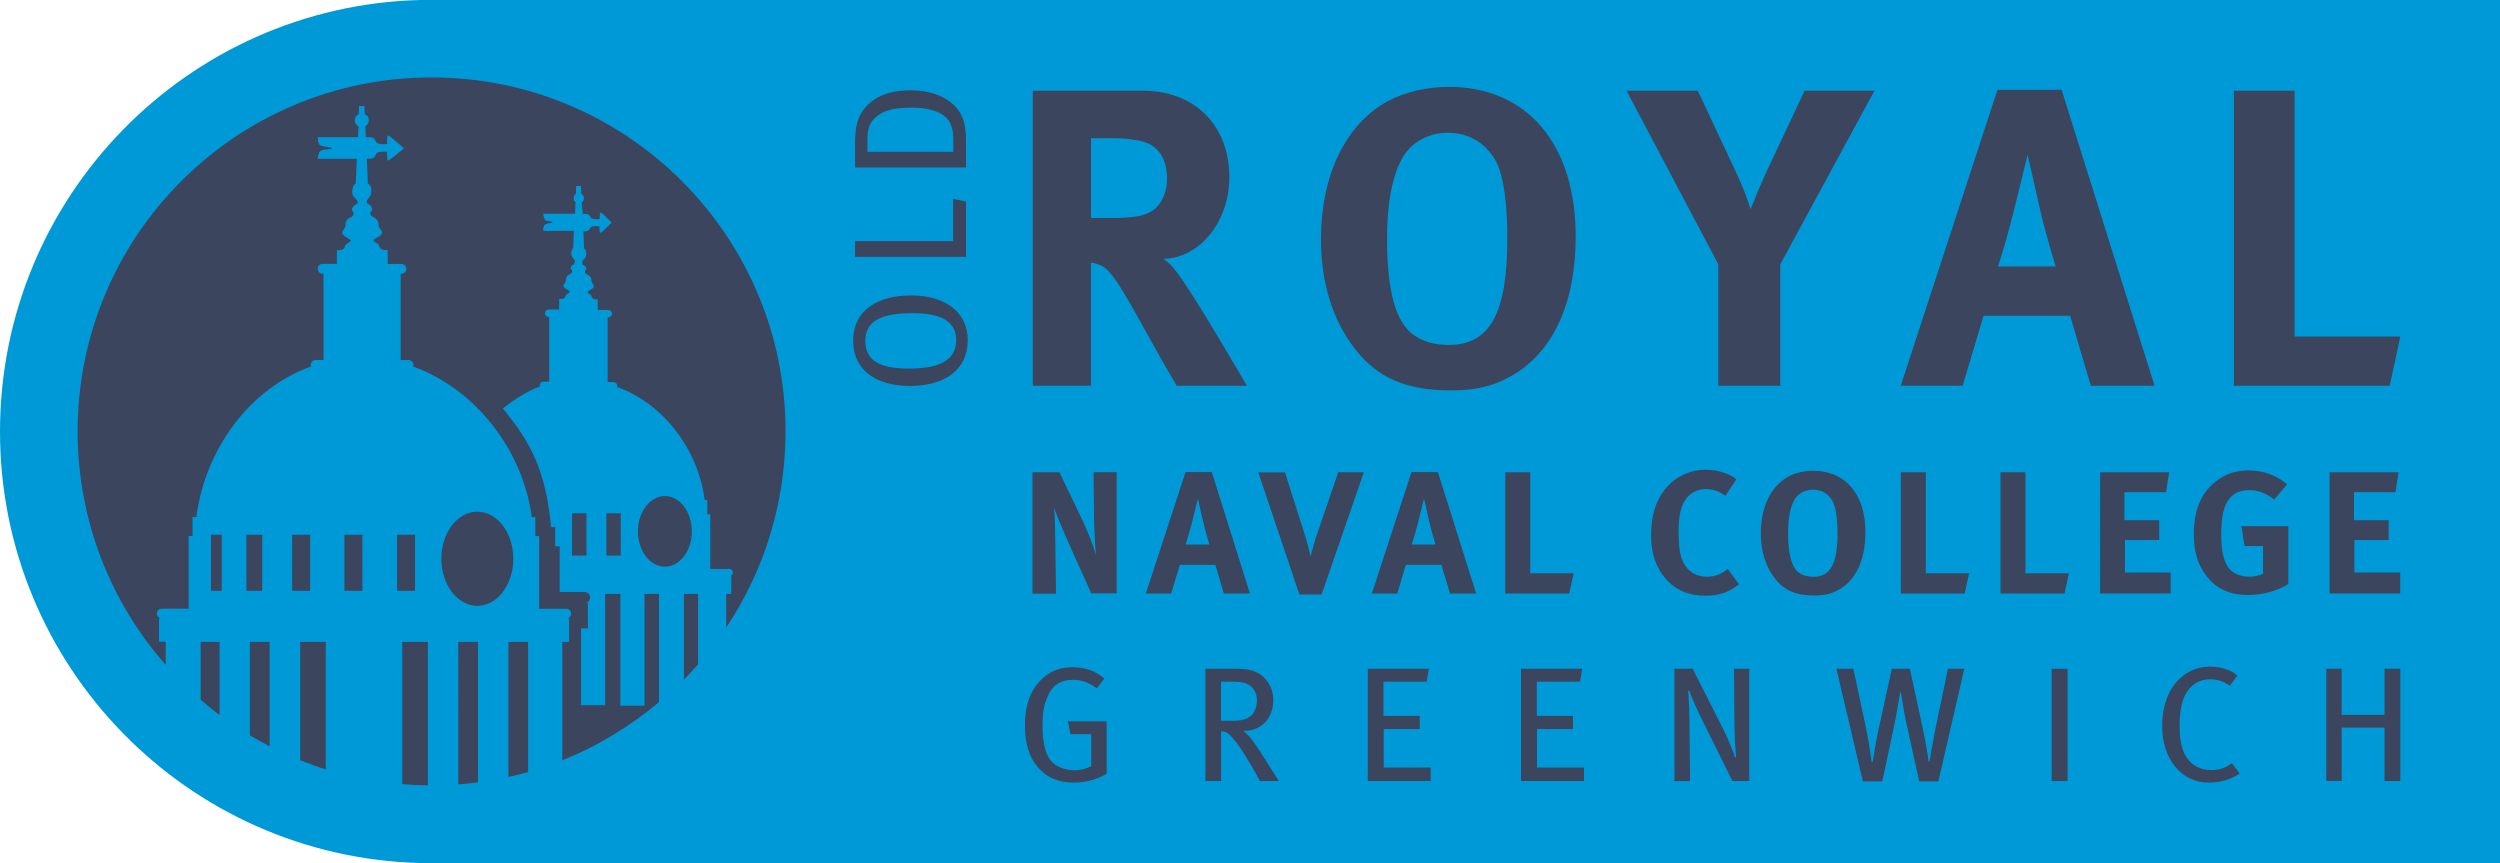 <?xml version="1.0" encoding="iso-8859-1"?>
<!-- Generator: Adobe Illustrator 17.1.0, SVG Export Plug-In . SVG Version: 6.00 Build 0)  -->
<!DOCTYPE svg PUBLIC "-//W3C//DTD SVG 1.1//EN" "http://www.w3.org/Graphics/SVG/1.1/DTD/svg11.dtd">
<svg version="1.1" id="Layer_1" xmlns="http://www.w3.org/2000/svg" xmlns:xlink="http://www.w3.org/1999/xlink" x="0px" y="0px"
	 viewBox="0 0 246.35 85.04" style="enable-background:new 0 0 246.35 85.04;" xml:space="preserve">
<style type="text/css">
	.Arched_x0020_Green{fill:url(#SVGID_1_);stroke:#FFFFFF;stroke-width:0.25;stroke-miterlimit:1;}
	.st0{fill:#3b455e;}
	.st1{fill:#0099D8;}
</style>
<linearGradient id="SVGID_1_" gradientUnits="userSpaceOnUse" x1="-297.695" y1="339.984" x2="-296.988" y2="339.277">
	<stop  offset="0" style="stop-color:#20AC4B"/>
	<stop  offset="0.983" style="stop-color:#19361A"/>
</linearGradient>
<g>
	<circle class="st0" cx="42.28" cy="42.62" r="38.1"/>
	<path class="st1" d="M41.4,0C18.44,0.59,0,19.41,0,42.52c0,23.11,18.44,41.93,41.4,42.52h204.95V0H41.4z M21.64,70.47
		c-0.64-0.48-1.26-0.99-1.87-1.52v-5.7h1.87V70.47z M21.85,58.22h-1.06v-5.53h1.06V58.22z M26.57,73.54
		c-0.66-0.34-1.32-0.7-1.95-1.08v-9.21h1.95V73.54z M24.28,58.22v-5.53h1.56v5.53H24.28z M32.1,75.82c-0.86-0.27-1.7-0.58-2.52-0.91
		V63.25h2.52V75.82z M28.79,58.22v-5.53h1.77v5.53H28.79z M35.71,58.22h-1.77v-5.53h1.77V58.22z M42.16,77.39
		c-0.85-0.01-1.69-0.05-2.52-0.12V63.25h2.52C42.16,63.25,42.16,75.55,42.16,77.39z M39.13,58.22v-5.53h1.77v5.53H39.13z
		 M47.1,77.09c-0.64,0.09-1.29,0.15-1.94,0.2V63.25h1.94V77.09z M47.04,59.7c-1.96,0-3.55-2.08-3.55-4.64
		c0-2.56,1.59-4.64,3.55-4.64c1.96,0,3.54,2.08,3.54,4.64C50.58,57.63,49,59.7,47.04,59.7z M52.04,76.07
		c-0.64,0.18-1.29,0.35-1.94,0.49V63.25h1.94V76.07z M65.52,55.84c-1.47,0-2.66-1.56-2.66-3.48c0-1.92,1.19-3.48,2.66-3.48
		c1.46,0,2.65,1.55,2.65,3.48C68.18,54.28,66.99,55.84,65.52,55.84z M68.79,65.46c-0.43,0.49-0.95,1.05-1.4,1.52v-8.46h1.4V65.46z
		 M71.56,61.84v-3.32h0.5v-1.74H71.9c0.18-0.02,0.32-0.17,0.32-0.36c0-0.2-0.16-0.36-0.36-0.36h-1.87v-5.38H69.7v-1.41h-0.26
		c-0.64-4.98-4.06-9.5-8.64-11.14c0.01-0.04,0.02-0.08,0.02-0.12c0-0.2-0.16-0.36-0.37-0.36h-0.57l0-6.38h0.06
		c0.2,0,0.36-0.16,0.36-0.36c0-0.2-0.16-0.37-0.36-0.37h-0.06H58.9v-1.04h-0.28c-0.1-0.02-0.25-0.08-0.3-0.22
		c-0.08-0.25-0.11-0.19-0.29-0.33c-0.18-0.14-0.18-0.2,0.06-0.34c0.28-0.18,0.42-0.23,0.42-0.41c0-0.11-0.07-0.19-0.14-0.27
		c-0.1-0.19-0.11-0.36-0.11-0.42c0-0.25-0.2-0.35-0.47-0.5c-0.1-0.05-0.15-0.15-0.15-0.23c0-0.02,0-0.09,0.01-0.11
		c0.09-0.06,0.12-0.12,0.12-0.21c0-0.15-0.13-0.3-0.34-0.37c-0.01-0.02-0.01-0.03-0.02-0.06c-0.05-0.18-0.08-0.25,0.07-0.43
		c0.08-0.1,0.26-0.16,0.29-0.55c0.02-0.33-0.09-0.44-0.22-0.57l-0.06-1.69h0.24c0,0,0.24,0,0.36-0.19c0.07-0.11,0.06-0.22,0.31-0.29
		c0.25-0.06,0.67-0.01,0.67-0.01s0,0.48,0.02,0.59c0.02,0.12,0.21-0.02,0.33-0.13c0.19-0.17,0.86-0.81,0.86-0.81
		s-0.68-0.7-0.82-0.82c-0.12-0.11-0.3-0.25-0.33-0.13c-0.03,0.12-0.03,0.59-0.03,0.59s-0.42,0.05-0.67-0.02
		c-0.25-0.06-0.24-0.18-0.31-0.3c-0.14-0.23-0.41-0.2-0.41-0.2h-0.29l-0.1-1.12c0.13-0.09,0.21-0.18,0.22-0.42
		c0.01-0.25-0.13-0.34-0.26-0.44l-0.02-0.76h-0.49l-0.02,0.76c-0.13,0.09-0.22,0.25-0.22,0.44c0,0.31,0.12,0.3,0.18,0.39l-0.04,1.14
		h-3.14c0,0,0.04,0.55,0.26,0.66c0.25,0.13,0.66,0.08,0.66,0.18c0,0.08-0.46,0.08-0.72,0.21c-0.22,0.11-0.2,0.64-0.2,0.64h3.01
		l-0.05,1.67c-0.1,0.13-0.22,0.3-0.2,0.56c0.03,0.26,0.07,0.31,0.26,0.55c0.17,0.2,0.08,0.29,0.04,0.46
		c-0.01,0.03-0.01,0.04-0.03,0.06c-0.2,0.07-0.32,0.23-0.32,0.37c0,0.08,0.05,0.16,0.13,0.22c0,0.02,0.01,0.04,0.01,0.07
		c0,0.1-0.05,0.18-0.12,0.24c-0.3,0.13-0.48,0.32-0.48,0.54c0,0.02,0,0.05,0,0.07c-0.02,0.14-0.04,0.23-0.21,0.46
		c-0.01,0.01-0.01,0.02-0.02,0.03c0,0-0.03,0.09-0.03,0.11c0,0.11,0.09,0.21,0.25,0.3c0.06,0.05,0.13,0.09,0.2,0.13
		c0.25,0.14,0.21,0.18,0.02,0.32c-0.19,0.14-0.21,0.07-0.29,0.33c-0.05,0.15-0.21,0.2-0.31,0.22h-0.29v1.04h-0.98h-0.06
		c-0.2,0-0.36,0.16-0.36,0.37c0,0.2,0.16,0.36,0.36,0.36h0.06v6.38h-0.58c-0.2,0-0.36,0.16-0.36,0.36c0,0.04,0.01,0.08,0.02,0.12
		c-1.26,0.45-2.6,1.33-3.65,2.16c2.9,3.5,4.23,6.29,4.76,11.69h0.4v1.89h0.44v4.5h2.44c0.31,0,0.56,0.25,0.56,0.56
		c0,0.29-0.22,0.51-0.49,0.54h0.27v2.49h-0.67v7.57h2.37V58.52h1.5v11.02h2.38V58.52h1.43v10.66c-2.82,2.37-6.06,4.35-9.53,5.74
		V63.25h0.67v-2.31h-0.23c0.24-0.03,0.43-0.23,0.43-0.47c0-0.27-0.21-0.48-0.48-0.48h-2.67v-7.16h-0.38v-1.87H52.4
		c-0.86-6.63-5.59-12.65-11.69-14.84c0.02-0.05,0.03-0.1,0.03-0.16c0-0.27-0.22-0.48-0.49-0.48h-0.77l0-8.5h0.08
		c0.27,0,0.48-0.22,0.48-0.48c0-0.27-0.21-0.49-0.48-0.49H39.5h-1.3v-1.38h-0.4c-0.13-0.03-0.34-0.1-0.4-0.3
		c-0.11-0.33-0.14-0.25-0.39-0.43c-0.24-0.18-0.3-0.23,0.01-0.41c0.46-0.27,0.62-0.37,0.62-0.59c0-0.09-0.08-0.22-0.22-0.39
		c-0.13-0.19-0.12-0.43-0.13-0.5c-0.04-0.47-0.56-0.62-0.7-0.75c-0.07-0.08-0.11-0.16-0.11-0.26c0-0.03,0-0.06,0.01-0.08
		c0.12-0.09,0.19-0.19,0.19-0.31c0-0.19-0.23-0.5-0.51-0.58c-0.01-0.02-0.02-0.05-0.03-0.08c-0.02-0.19,0.03-0.27,0.18-0.42
		c0.16-0.22,0.25-0.21,0.27-0.73c0.02-0.43-0.17-0.6-0.34-0.75l-0.1-2.41h0.26c0,0,0.35,0.06,0.54-0.25
		c0.09-0.15,0.08-0.33,0.42-0.41c0.33-0.08,0.78-0.02,0.78-0.02s0,0.64,0.03,0.8c0.03,0.16,0.25-0.06,0.43-0.18
		c0.19-0.13,1.19-0.97,1.19-0.97s-1-0.88-1.19-1.02c-0.18-0.13-0.4-0.33-0.43-0.18c-0.03,0.16-0.03,0.78-0.03,0.78
		s-0.45,0.06-0.78-0.02c-0.33-0.08-0.33-0.25-0.42-0.4c-0.19-0.31-0.54-0.25-0.54-0.25h-0.37l-0.04-1.07
		c0.2-0.15,0.34-0.27,0.34-0.59c0-0.4-0.23-0.52-0.4-0.61l-0.03-0.79h-0.53l-0.02,0.76c-0.25,0.15-0.39,0.32-0.4,0.64
		c-0.01,0.23,0.17,0.5,0.37,0.59l-0.05,1.07h-3.96c0,0-0.02,0.67,0.27,0.82c0.29,0.15,1.11,0.14,1.11,0.28
		c0,0.11-0.77,0.06-1.06,0.21c-0.3,0.14-0.33,0.82-0.33,0.82h3.85l-0.1,2.41c-0.26,0.19-0.34,0.4-0.35,0.79
		c-0.01,0.29,0.05,0.45,0.28,0.68c0.1,0.12,0.3,0.25,0.25,0.47c-0.01,0.04-0.02,0.06-0.03,0.09c-0.27,0.09-0.54,0.35-0.54,0.54
		c0,0.11,0.06,0.21,0.17,0.29c0.01,0.03,0.01,0.06,0.01,0.1c0,0.13-0.07,0.23-0.16,0.32c-0.39,0.16-0.64,0.42-0.64,0.71
		c0,0.03,0,0.07,0.01,0.1c-0.03,0.18-0.05,0.31-0.28,0.6c-0.01,0.02-0.02,0.05-0.02,0.05c-0.01,0.02-0.02,0.04-0.02,0.06
		c-0.01,0.03-0.01,0.06-0.01,0.08c0,0.14,0.12,0.28,0.33,0.39c0.08,0.06,0.17,0.12,0.26,0.17c0.34,0.19,0.28,0.23,0.03,0.42
		c-0.25,0.19-0.28,0.1-0.39,0.43c-0.06,0.2-0.27,0.27-0.4,0.3h-0.36V26h-1.32h-0.09c-0.27,0-0.48,0.22-0.48,0.49
		c0,0.27,0.21,0.48,0.48,0.48h0.09l0,8.5h-0.77c-0.27,0-0.49,0.22-0.49,0.48c0,0.06,0.02,0.11,0.04,0.16
		c-6.1,2.18-10.46,8.21-11.31,14.84h-0.38v1.87h-0.38v7.16h-2.64c-0.27,0-0.49,0.22-0.49,0.48c0,0.25,0.19,0.44,0.43,0.47h-0.22
		v2.31h0.66v2.28c-5.4-6.14-8.68-14.19-8.68-23.01c0-19.27,15.62-34.88,34.88-34.88c19.27,0,34.88,15.62,34.88,34.88
		C77.4,49.67,75.25,56.31,71.56,61.84z M61.17,50.58v4.16h-1.42v-4.16H61.17z M57.79,50.58v4.16h-1.42v-4.16H57.79z"/>
	<g>
		<g>
			<path class="st0" d="M115.95,38.01c-1.13-1.93-1.59-2.72-2.72-4.77c-2.89-5.23-3.76-6.65-4.81-7.11
				c-0.29-0.13-0.55-0.21-0.92-0.25v12.13h-5.73V8.94h10.84c5.14,0,8.53,3.43,8.53,8.53c0,4.35-2.89,7.95-6.48,8.04
				c0.59,0.45,0.83,0.7,1.22,1.21c1.67,2.09,6.98,11.29,6.98,11.29H115.95z M112.9,14.04c-0.67-0.25-1.88-0.42-3.3-0.42h-2.09v7.86
				h1.97c2.51,0,3.6-0.25,4.39-0.96c0.71-0.66,1.13-1.71,1.13-2.93C114.99,15.79,114.28,14.54,112.9,14.04z"/>
			<path class="st0" d="M148.78,37.13c-1.75,0.96-3.39,1.34-5.81,1.34c-4.39,0-7.24-1.22-9.46-4.1c-2.21-2.85-3.34-6.53-3.34-10.79
				c0-6.27,2.38-11.29,6.56-13.6c1.73-0.92,3.85-1.42,6.03-1.42c7.74,0,12.51,5.65,12.51,14.76
				C155.27,29.89,153.01,34.83,148.78,37.13z M147.78,16.76c-0.47-1.46-2.01-3.68-5.11-3.68c-1.96,0-3.68,1-4.52,2.55
				c-1,1.89-1.47,4.44-1.47,7.95c0,5.02,0.84,8.16,2.6,9.41c0.92,0.67,2.09,1,3.47,1c4.06,0,5.78-3.09,5.78-10.5
				C148.53,20.52,148.28,18.39,147.78,16.76z"/>
			<path class="st0" d="M175.43,26.04v11.97h-6.11V26.04l-9.04-17.1h7.02l3.73,7.95c0.75,1.59,1.13,2.63,1.47,3.72
				c0.33-0.84,0.92-2.26,1.55-3.64l3.77-8.03h6.89L175.43,26.04z"/>
			<path class="st0" d="M206.03,38.01l-2.04-6.9h-8.53l-2.06,6.9h-6.1l9.53-29.16h6.32l9.16,29.16H206.03z M200.97,20.4
				c-0.29-1.34-1.17-5.14-1.17-5.14s-0.84,3.43-1.38,5.6c-0.54,2.1-0.91,3.48-1.54,5.4h5.69C202.57,26.25,201.6,23.2,200.97,20.4z"
				/>
			<path class="st0" d="M235.48,38.01h-15.35V8.94h5.98v24.22h10.42L235.48,38.01z"/>
		</g>
		<path class="st0" d="M107.54,58.49l-2.05-4.56c-0.67-1.5-1.39-3.18-1.62-3.92c0.09,0.98,0.11,2.39,0.12,3.38l0.07,5.11h-2.32
			V46.54h2.66l2.29,4.78c0.6,1.27,1.06,2.51,1.31,3.38c-0.09-0.93-0.17-2.46-0.19-3.28l-0.05-4.89h2.28v11.94H107.54z"/>
		<path class="st0" d="M120.6,58.49l-0.84-2.83h-3.5l-0.85,2.83h-2.5l3.91-11.97h2.59l3.76,11.97H120.6z M118.52,51.25
			c-0.12-0.55-0.48-2.11-0.48-2.11s-0.34,1.41-0.57,2.3c-0.23,0.86-0.38,1.43-0.64,2.22h2.34
			C119.18,53.66,118.79,52.41,118.52,51.25z"/>
		<path class="st0" d="M130.23,58.58h-2.19l-4.05-12.03h2.63l1.98,6.22c0.17,0.53,0.35,1.2,0.55,2.08c0.16-0.74,0.46-1.74,0.69-2.39
			l2.03-5.92h2.52L130.23,58.58z"/>
		<path class="st0" d="M142.88,58.49l-0.84-2.83h-3.51l-0.84,2.83h-2.51l3.91-11.97h2.6l3.77,11.97H142.88z M140.8,51.25
			c-0.11-0.55-0.48-2.11-0.48-2.11s-0.34,1.41-0.57,2.3c-0.22,0.86-0.38,1.43-0.64,2.22h2.34C141.46,53.66,141.07,52.41,140.8,51.25
			z"/>
		<path class="st0" d="M154.63,58.49h-6.3V46.54h2.46v9.95h4.28L154.63,58.49z"/>
		<path class="st0" d="M168.05,58.7c-1.65,0-2.92-0.54-3.9-1.65c-0.96-1.08-1.45-2.52-1.45-4.28c0-1.5,0.26-2.68,0.81-3.71
			c0.92-1.73,2.65-2.77,4.56-2.77c1.19,0,2.38,0.38,3.03,0.94l-1.08,1.63c-0.6-0.45-1.24-0.67-1.91-0.67c-0.81,0-1.6,0.39-2.02,1.03
			c-0.47,0.69-0.68,1.68-0.68,3.08c0,1.63,0.14,2.54,0.5,3.2c0.48,0.87,1.27,1.33,2.3,1.33c0.71,0,1.34-0.2,2.04-0.77l1.11,1.51
			C170.42,58.35,169.41,58.7,168.05,58.7z"/>
		<path class="st0" d="M181.16,58.13c-0.72,0.4-1.39,0.55-2.39,0.55c-1.8,0-2.97-0.5-3.88-1.69c-0.91-1.17-1.38-2.68-1.38-4.43
			c0-2.58,0.98-4.64,2.7-5.59c0.71-0.38,1.58-0.58,2.47-0.58c3.18,0,5.14,2.32,5.14,6.06C183.82,55.15,182.9,57.18,181.16,58.13z
			 M180.74,49.76c-0.19-0.6-0.82-1.51-2.09-1.51c-0.81,0-1.51,0.41-1.85,1.04c-0.42,0.77-0.6,1.82-0.6,3.27
			c0,2.06,0.35,3.35,1.06,3.87c0.38,0.27,0.87,0.41,1.43,0.41c1.67,0,2.38-1.27,2.38-4.31C181.06,51.3,180.96,50.43,180.74,49.76z"
			/>
		<path class="st0" d="M193.6,58.49h-6.29V46.54h2.46v9.95h4.27L193.6,58.49z"/>
		<path class="st0" d="M203.44,58.49h-6.31V46.54h2.46v9.95h4.28L203.44,58.49z"/>
		<path class="st0" d="M206.95,58.49V46.54h6.8l-0.31,1.96h-4.1v2.76h3.43v1.96h-3.38v3.2h4.51v2.06H206.95z"/>
		<path class="st0" d="M221.53,58.63c-1.79,0-3.11-0.59-4.07-1.83c-0.88-1.12-1.28-2.39-1.28-4.17c0-2.53,0.83-4.31,2.5-5.43
			c0.88-0.59,1.76-0.84,2.9-0.84c1.44,0,2.75,0.46,3.79,1.37l-1.27,1.5c-0.77-0.63-1.58-0.93-2.49-0.93c-0.7,0-1.3,0.21-1.71,0.6
			c-0.81,0.78-1.02,2.07-1.02,3.85c0,1.7,0.3,2.8,0.89,3.4c0.45,0.43,1.1,0.67,1.87,0.67c0.54,0,0.97-0.09,1.36-0.29v-2.72h-1.82
			l-0.31-1.96h4.62v5.71C224.28,58.28,222.94,58.63,221.53,58.63z"/>
		<path class="st0" d="M229.56,58.49V46.54h6.8l-0.31,1.96h-4.09v2.76h3.42v1.96H232v3.2h4.52v2.06H229.56z"/>
		<path class="st0" d="M105.79,77.12c-1.48,0-2.65-0.5-3.5-1.49c-0.88-1.03-1.29-2.33-1.29-4.15c0-2.21,0.65-3.74,1.91-4.78
			c0.8-0.66,1.69-0.95,2.78-0.95c1.2,0,2.26,0.35,3.13,1.11l-0.74,0.97c-0.82-0.6-1.51-0.84-2.36-0.84c-1.06,0-1.9,0.42-2.38,1.41
			c-0.52,1.06-0.61,1.85-0.61,3.16c0,1.53,0.27,2.67,0.78,3.35c0.48,0.62,1.43,0.99,2.38,0.99c0.63,0,1.18-0.16,1.64-0.41v-3.14
			h-2.04l-0.26-1.27h3.82v5.16C108.17,76.8,106.96,77.12,105.79,77.12z"/>
		<path class="st0" d="M124.15,76.96c-0.33-0.63-0.47-0.88-0.92-1.64c-0.85-1.41-1.13-1.88-1.91-2.76c-0.29-0.32-0.53-0.48-0.99-0.5
			v4.9h-1.55V65.9h3.1c1.32,0,2.08,0.3,2.61,0.8c0.5,0.47,0.98,1.2,0.98,2.28c0,1.72-1.12,3.1-2.96,3.03
			c0.52,0.42,0.78,0.78,0.96,1.03c0.23,0.3,0.57,0.79,0.93,1.37c0.48,0.75,1.38,2.2,1.61,2.55H124.15z M122.83,67.37
			c-0.32-0.13-0.77-0.2-1.35-0.2h-1.16v3.86h1.08c0.98,0,1.52-0.16,1.91-0.53c0.33-0.32,0.55-0.85,0.55-1.49
			C123.86,68.23,123.44,67.61,122.83,67.37z"/>
		<path class="st0" d="M134.78,76.96V65.9h6.02l-0.21,1.27h-4.26v3.37h3.57v1.3h-3.55v3.79h4.63v1.33H134.78z"/>
		<path class="st0" d="M149.88,76.96V65.9h6.03l-0.21,1.27h-4.26v3.37H155v1.3h-3.54v3.79h4.63v1.33H149.88z"/>
		<path class="st0" d="M170.71,76.96l-2.91-5.88c-0.56-1.13-1.14-2.39-1.35-3.03l-0.1,0.02c0.08,0.95,0.12,2.05,0.13,3.08l0.06,5.82
			H165V65.9h1.8l3.08,6.1c0.47,0.91,1.01,2.34,1.1,2.65l0.09-0.04c-0.03-0.32-0.16-2.07-0.16-3.29l-0.04-5.42h1.5v11.06H170.71z"/>
		<path class="st0" d="M191.01,77h-1.89l-1.23-5.57c-0.29-1.36-0.48-2.53-0.56-3.19h-0.09c-0.09,0.56-0.32,1.98-0.56,3.13L185.48,77
			h-1.91l-2.61-11.1h1.67l1.22,5.7c0.34,1.61,0.48,2.81,0.59,3.5h0.09c0.13-0.79,0.33-2.09,0.61-3.36l1.28-5.84h1.78l1.27,5.87
			c0.27,1.24,0.53,2.8,0.58,3.28h0.09c0.1-0.63,0.4-2.43,0.64-3.55l1.17-5.6h1.61L191.01,77z"/>
		<path class="st0" d="M202.17,76.96V65.9h1.57v11.06H202.17z"/>
		<path class="st0" d="M217.7,77.12c-1.44,0-2.6-0.59-3.43-1.66c-0.79-1.01-1.21-2.34-1.21-3.94c0-1.29,0.26-2.39,0.72-3.29
			c0.81-1.58,2.28-2.54,3.98-2.54c1.05,0,2.02,0.3,2.71,0.87l-0.74,1.02c-0.62-0.45-1.22-0.64-1.96-0.64c-1.1,0-1.95,0.56-2.46,1.58
			c-0.35,0.71-0.53,1.65-0.53,2.97c0,1.24,0.13,1.96,0.4,2.6c0.51,1.22,1.54,1.79,2.71,1.79c0.85,0,1.45-0.22,2.04-0.68l0.76,1.02
			C219.83,76.81,218.82,77.12,217.7,77.12z"/>
		<path class="st0" d="M234.97,76.96V71.7h-4.22v5.25h-1.52V65.9h1.52v4.54h4.22V65.9h1.56v11.06H234.97z"/>
		<g>
			<g>
				<path class="st0" d="M95.36,33.52c0,3.01-2.39,4.51-5.67,4.51c-3.61,0-5.62-1.75-5.62-4.43c0-3.22,2.68-4.49,5.72-4.49
					C93.15,29.12,95.36,30.75,95.36,33.52z M85.27,33.6c0,1.94,1.44,2.72,4.25,2.72c2.79,0,4.7-0.66,4.7-2.8
					c0-1.69-1.22-2.66-4.27-2.66C86.97,30.86,85.27,31.54,85.27,33.6z"/>
				<path class="st0" d="M95.19,19.86v5.45H84.26v-1.55h9.66V19.6L95.19,19.86z"/>
				<path class="st0" d="M93.71,10.1c0.95,0.76,1.48,1.78,1.48,3.68v2.72H84.26v-2.53c0-1.88,0.42-3.09,1.81-4.1
					c0.9-0.65,2.16-0.97,3.67-0.97C91.51,8.91,92.81,9.38,93.71,10.1z M86.45,11.42c-0.75,0.6-0.97,1.24-0.97,2.3v1.24h8.46v-1.21
					c0-1.25-0.34-2.06-1.23-2.55c-0.73-0.4-1.71-0.59-2.79-0.59C88.4,10.61,87.28,10.77,86.45,11.42z"/>
			</g>
		</g>
	</g>
</g>
</svg>
